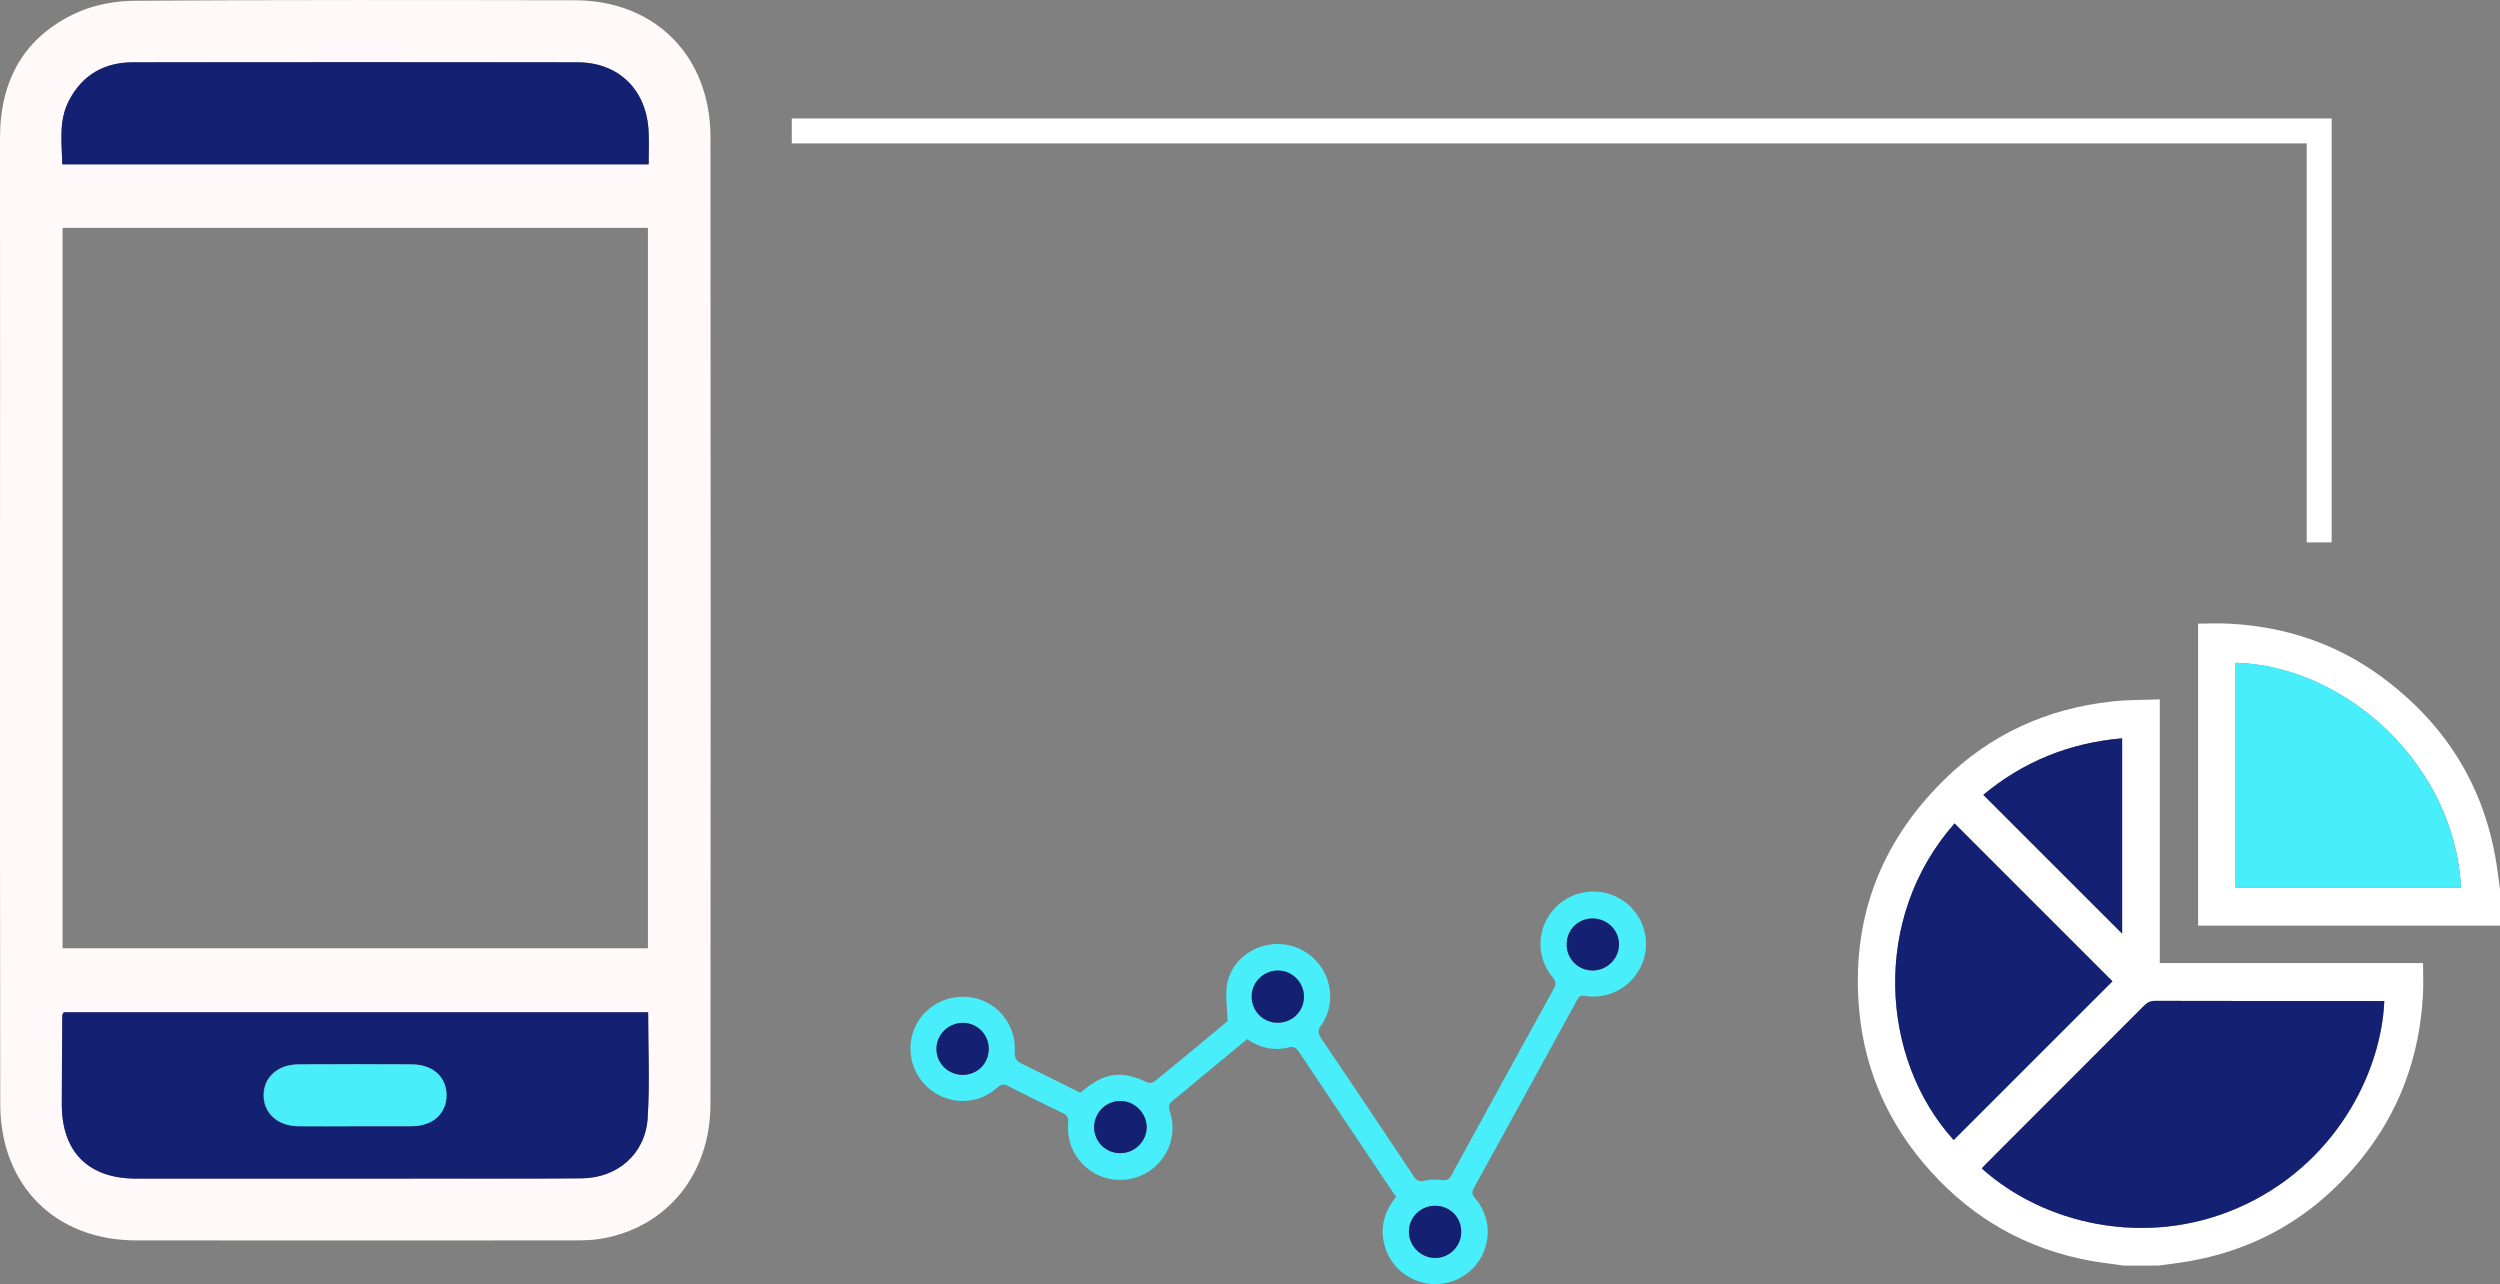 <svg width="401" height="206" viewBox="0 0 401 206" fill="none" xmlns="http://www.w3.org/2000/svg">
<rect x="0" y="0" width="401" height="206" fill="#808080" stroke="none"/>
<path d="M127 21H372V87" stroke="white" stroke-width="4"/>
<g clip-path="url(#clip0_583_31)">
<path d="M173.296 175.267C177.085 171.988 179.822 171.605 184.067 173.628C184.348 173.767 184.875 173.698 185.12 173.523C189.19 170.209 193.225 166.86 196.91 163.791C196.839 161.628 196.524 159.744 196.804 157.965C197.366 154.616 200.138 152.139 203.436 151.546C206.769 150.953 210.138 152.419 211.997 155.244C213.822 158.035 213.857 161.732 211.892 164.488C211.331 165.291 211.401 165.744 211.892 166.512C216.875 173.872 221.822 181.232 226.734 188.628C227.225 189.395 227.682 189.639 228.629 189.36C229.471 189.151 230.418 189.186 231.331 189.291C232.138 189.395 232.489 189.116 232.839 188.453C238.278 178.512 243.717 168.57 249.19 158.663C249.646 157.86 249.576 157.372 248.98 156.674C246.383 153.535 246.489 149 249.12 145.965C251.822 142.826 256.278 142.093 259.857 144.151C263.331 146.174 264.91 150.43 263.541 154.232C262.138 158.07 258.278 160.407 254.243 159.744C253.471 159.605 253.225 159.884 252.945 160.442C247.436 170.488 241.962 180.535 236.418 190.546C236.032 191.244 236.103 191.628 236.629 192.221C238.91 194.872 239.26 198.57 237.611 201.605C235.997 204.57 232.699 206.279 229.366 205.93C225.927 205.581 223.015 203.139 222.103 199.826C221.296 196.93 222.032 194.349 223.927 191.977C223.26 191 222.629 190.058 221.997 189.116C217.436 182.314 212.875 175.512 208.348 168.709C207.892 168.046 207.506 167.802 206.664 168.012C204.313 168.605 202.103 168.081 200.032 166.686C197.015 169.163 194.032 171.639 191.05 174.116C190.103 174.884 189.19 175.721 188.208 176.453C187.506 176.977 187.366 177.43 187.646 178.302C189.155 182.872 186.559 187.616 181.962 188.942C177.436 190.232 172.699 187.546 171.541 182.942C171.331 182.035 171.26 181.058 171.331 180.151C171.401 179.314 171.225 178.93 170.489 178.546C167.576 177.151 164.664 175.721 161.787 174.221C161.05 173.837 160.629 173.872 159.997 174.43C157.155 177.012 153.05 177.291 149.857 175.232C146.699 173.174 145.296 169.267 146.418 165.674C147.541 162.116 150.945 159.744 154.769 159.884C159.436 160.058 163.015 163.93 162.769 168.674C162.699 169.756 163.05 170.244 163.997 170.663C167.085 172.163 170.138 173.732 173.296 175.267ZM255.436 147.326C253.085 147.326 251.26 149.174 251.296 151.546C251.331 153.814 253.155 155.663 255.436 155.663C257.752 155.663 259.682 153.779 259.682 151.477C259.682 149.209 257.787 147.326 255.436 147.326ZM230.243 193.407C227.892 193.372 225.997 195.221 225.962 197.558C225.962 199.826 227.892 201.779 230.173 201.779C232.453 201.779 234.313 199.93 234.348 197.663C234.453 195.291 232.629 193.407 230.243 193.407ZM158.594 168.221C158.594 165.884 156.664 164.035 154.348 164.07C152.067 164.105 150.208 165.953 150.208 168.221C150.208 170.523 152.067 172.407 154.418 172.407C156.769 172.407 158.594 170.558 158.594 168.221ZM179.682 184.965C182.032 184.965 183.927 183.081 183.892 180.779C183.892 178.477 181.892 176.558 179.611 176.593C177.331 176.628 175.506 178.477 175.471 180.744C175.471 183.116 177.331 184.965 179.682 184.965ZM209.155 159.884C209.155 157.546 207.26 155.698 204.945 155.698C202.664 155.698 200.804 157.546 200.769 159.814C200.734 162.151 202.594 164.035 204.91 164.07C207.26 164.07 209.12 162.221 209.155 159.884Z" fill="#48EEF9"/>
<path d="M255.442 147.326C257.793 147.326 259.687 149.175 259.687 151.477C259.687 153.779 257.757 155.663 255.442 155.663C253.161 155.663 251.301 153.814 251.301 151.547C251.266 149.175 253.091 147.326 255.442 147.326Z" fill="#142173"/>
<path d="M230.242 193.407C232.593 193.442 234.418 195.291 234.383 197.663C234.347 199.93 232.488 201.779 230.207 201.779C227.926 201.779 225.961 199.826 225.997 197.558C225.997 195.221 227.926 193.372 230.242 193.407Z" fill="#142173"/>
<path d="M158.593 168.221C158.593 170.593 156.769 172.407 154.418 172.407C152.067 172.407 150.172 170.523 150.208 168.221C150.208 165.988 152.102 164.105 154.348 164.07C156.664 164 158.593 165.884 158.593 168.221Z" fill="#142173"/>
<path d="M179.688 184.965C177.337 184.965 175.477 183.116 175.512 180.744C175.547 178.477 177.372 176.628 179.653 176.593C181.933 176.558 183.898 178.477 183.933 180.779C183.933 183.081 182.003 184.965 179.688 184.965Z" fill="#142173"/>
<path d="M209.156 159.884C209.156 162.221 207.261 164.07 204.91 164.035C202.559 164.035 200.735 162.116 200.77 159.779C200.805 157.512 202.665 155.698 204.945 155.663C207.261 155.663 209.156 157.547 209.156 159.884Z" fill="#142173"/>
</g>
<g clip-path="url(#clip1_583_31)">
<path d="M340.633 203C338.835 202.732 337.064 202.544 335.267 202.222C325.098 200.345 316.539 195.517 309.644 187.845C303.098 180.576 299.18 172.046 298.241 162.31C296.846 147.825 301.407 135.353 311.791 125.133C319.222 117.784 328.291 113.68 338.647 112.526C341.196 112.231 343.772 112.285 346.428 112.178C346.428 126.367 346.428 140.369 346.428 154.477C360.54 154.477 374.546 154.477 388.658 154.477C388.658 156.301 388.739 158.045 388.631 159.762C388.068 169.525 384.875 178.296 378.731 185.914C371.058 195.409 361.158 201.015 349.004 202.625C348.091 202.759 347.152 202.866 346.24 203C344.389 203 342.511 203 340.633 203ZM317.881 187.416C327.674 196.241 344.013 200.291 359.038 193.719C374.385 187.014 381.951 172.315 382.46 160.566C382.058 160.566 381.682 160.566 381.28 160.566C369.448 160.566 357.616 160.566 345.784 160.539C345.006 160.539 344.496 160.754 343.96 161.29C335.508 169.767 327.03 178.216 318.578 186.692C318.31 186.933 318.096 187.175 317.881 187.416ZM313.373 182.856C321.879 174.353 330.384 165.85 338.835 157.401C330.464 149.032 321.986 140.556 313.508 132.08C300.093 147.289 301.595 169.901 313.373 182.856ZM340.391 118.427C331.859 119.152 324.427 122.236 318.122 127.494C325.581 134.977 333.04 142.407 340.391 149.757C340.391 139.483 340.391 129.049 340.391 118.427Z" fill="white"/>
<path d="M401.002 148.469C384.877 148.469 368.753 148.469 352.574 148.469C352.574 132.322 352.574 116.228 352.574 100.027C354.291 100.027 356.062 99.947 357.806 100.054C366.633 100.537 374.709 103.246 381.846 108.449C392.524 116.255 398.883 126.689 400.627 139.859C400.761 140.771 400.868 141.71 401.002 142.622C401.002 144.58 401.002 146.538 401.002 148.469ZM358.584 142.38C370.684 142.38 382.704 142.38 394.751 142.38C393.731 122.505 376.077 106.786 358.584 106.304C358.584 118.32 358.584 130.31 358.584 142.38Z" fill="white"/>
<path d="M317.879 187.416C318.094 187.175 318.335 186.933 318.55 186.692C327.001 178.216 335.479 169.766 343.931 161.29C344.467 160.754 345.004 160.513 345.755 160.539C357.587 160.566 369.419 160.566 381.251 160.566C381.654 160.566 382.029 160.566 382.432 160.566C381.922 172.315 374.356 187.014 359.009 193.719C344.011 200.264 327.672 196.241 317.879 187.416Z" fill="#142173"/>
<path d="M313.372 182.856C301.593 169.9 300.091 147.289 313.506 132.08C321.984 140.556 330.462 149.032 338.833 157.401C330.382 165.85 321.877 174.353 313.372 182.856Z" fill="#142173"/>
<path d="M340.39 118.427C340.39 129.049 340.39 139.51 340.39 149.757C333.039 142.407 325.58 134.95 318.121 127.494C324.426 122.236 331.858 119.152 340.39 118.427Z" fill="#142173"/>
<path d="M358.582 142.38C358.582 130.31 358.582 118.32 358.582 106.303C376.075 106.759 393.702 122.478 394.749 142.38C382.702 142.38 370.682 142.38 358.582 142.38Z" fill="#48EEF9"/>
</g>
<path d="M0 99.46C0 73.699 0.04 47.938 0 22.177C0 12.82 3.887 5.853 12.415 1.99C15.271 0.716 18.683 0.119 21.816 0.119C45.298 -0.04 68.741 -0 92.223 0.04C105.115 0.079 113.96 9.038 113.96 22.018C114 73.699 114 125.34 113.96 177.021C113.96 188.21 107.177 196.69 96.745 198.641C95.198 198.92 93.612 198.96 92.025 198.96C68.622 198.96 45.219 199 21.856 198.96C8.885 198.96 0.079 190.161 0.04 177.141C0 151.26 0 125.34 0 99.46ZM103.925 36.551C72.549 36.551 41.292 36.551 10.036 36.551C10.036 75.172 10.036 113.595 10.036 152.097C41.411 152.097 72.668 152.097 103.925 152.097C103.925 113.475 103.925 75.013 103.925 36.551ZM103.965 162.369C72.549 162.369 41.372 162.369 10.234 162.369C10.115 162.608 9.996 162.727 9.996 162.847C9.956 167.625 9.916 172.363 9.916 177.141C9.916 184.785 14.2 189.046 21.816 189.046C35.699 189.046 49.622 189.046 63.505 189.046C73.422 189.046 83.338 189.086 93.215 189.006C99.006 188.966 103.528 185.064 103.885 179.331C104.242 173.756 103.965 168.182 103.965 162.369ZM104.044 26.358C104.044 24.526 104.084 22.894 104.044 21.261C103.766 14.493 99.324 9.993 92.58 9.993C68.86 9.954 45.1 9.954 21.38 9.993C16.779 9.993 13.288 11.944 11.107 16.046C9.401 19.31 9.916 22.814 9.996 26.358C41.411 26.358 72.549 26.358 104.044 26.358Z" fill="#FFF9F9"/>
<path d="M103.962 162.369C103.962 168.182 104.24 173.796 103.883 179.331C103.526 185.104 99.004 189.006 93.213 189.006C83.296 189.086 73.419 189.006 63.503 189.046C49.62 189.046 35.697 189.046 21.814 189.046C14.198 189.046 9.914 184.786 9.914 177.141C9.914 172.363 9.954 167.625 9.993 162.847C9.993 162.727 10.112 162.608 10.231 162.369C41.369 162.369 72.547 162.369 103.962 162.369ZM56.879 180.645C59.893 180.645 62.908 180.645 65.922 180.645C69.334 180.605 71.555 178.654 71.555 175.707C71.595 172.721 69.373 170.73 65.962 170.73C59.933 170.691 53.864 170.691 47.835 170.73C44.503 170.73 42.202 172.841 42.242 175.747C42.282 178.614 44.542 180.605 47.755 180.645C50.849 180.645 53.864 180.645 56.879 180.645Z" fill="#142173"/>
<path d="M104.042 26.358C72.547 26.358 41.409 26.358 9.994 26.358C9.915 22.814 9.359 19.311 11.105 16.046C13.286 11.944 16.777 9.994 21.378 9.994C45.098 9.994 68.858 9.954 92.579 9.994C99.322 9.994 103.804 14.493 104.042 21.261C104.121 22.894 104.042 24.566 104.042 26.358Z" fill="#142173"/>
<path d="M56.882 180.645C53.867 180.645 50.853 180.685 47.838 180.645C44.625 180.605 42.364 178.614 42.325 175.747C42.285 172.841 44.546 170.731 47.918 170.731C53.947 170.691 60.016 170.691 66.045 170.731C69.456 170.731 71.638 172.761 71.638 175.708C71.598 178.654 69.417 180.645 66.005 180.645C62.911 180.645 59.897 180.645 56.882 180.645Z" fill="#48EEF9"/>
<defs>
<clipPath id="clip0_583_31">
<rect width="118" height="63" fill="white" transform="translate(146 143)"/>
</clipPath>
<clipPath id="clip1_583_31">
<rect width="103" height="103" fill="white" transform="translate(298 100)"/>
</clipPath>
</defs>
</svg>
